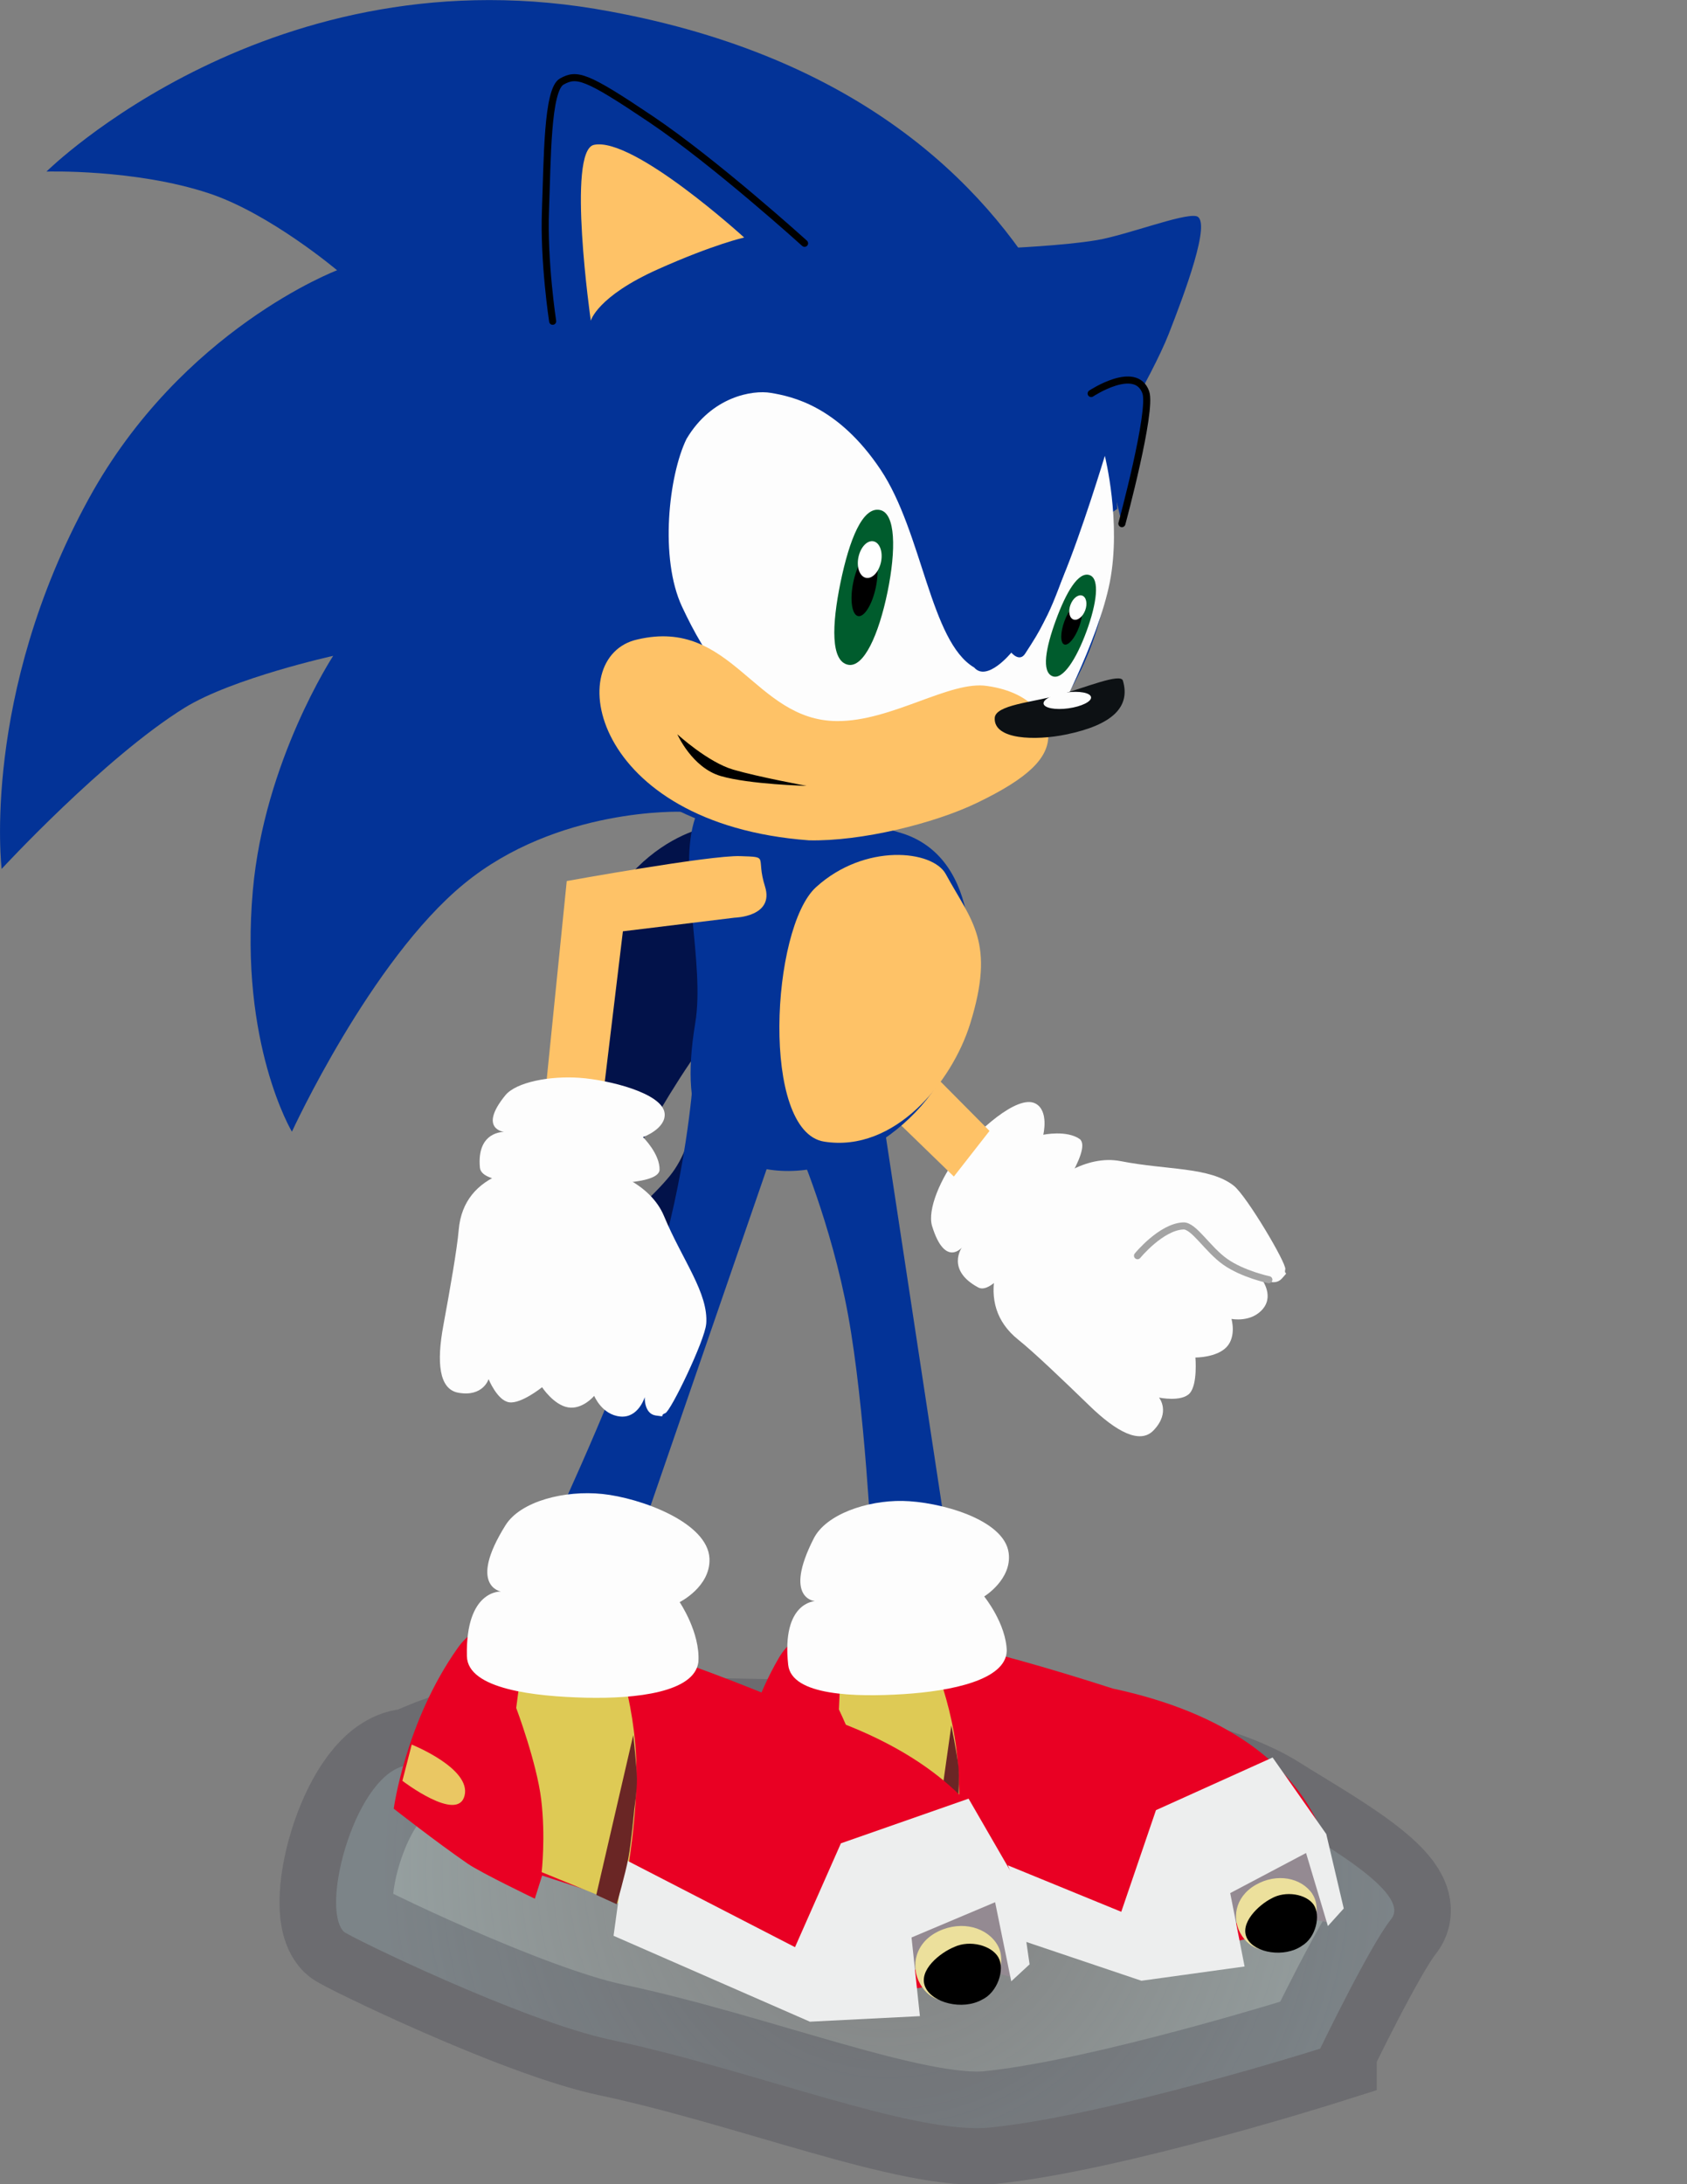 <svg version="1.1" xmlns="http://www.w3.org/2000/svg" xmlns:xlink="http://www.w3.org/1999/xlink" width="29.808" height="38.574" viewBox="0,0,29.808,38.574"><rect x="0" y="0" width="29.808" height="38.574" fill="#808080" stroke="none"/><defs><radialGradient cx="240.242" cy="196.335" r="8.906" gradientUnits="userSpaceOnUse" id="color-1"><stop offset="0" stop-color="#d6feff" stop-opacity="0"/><stop offset="1" stop-color="#d6feff" stop-opacity="0.251"/></radialGradient></defs><g transform="translate(-224.56,-163.341)"><g data-paper-data="{&quot;isPaintingLayer&quot;:true}" fill-rule="nonzero" stroke-linejoin="miter" stroke-miterlimit="10" stroke-dasharray="" stroke-dashoffset="0" style="mix-blend-mode: normal"><path d="M247.887,199.522c0,0 -3.73,1.179 -5.831,1.393c-1.348,0.137 -4.175,-1.014 -6.699,-1.548c-1.575,-0.333 -4.646,-1.834 -4.721,-1.909c-0.438,-0.441 0.231,-2.859 1.14,-2.941c0.311,-0.028 0.857,-0.595 3.334,-0.562c3.346,0.044 9.74,-0.002 11.901,1.373c0.81,0.515 2.51,1.431 2.13,1.906c-0.38,0.475 -1.254,2.288 -1.254,2.288z" data-paper-data="{&quot;index&quot;:null}" fill="url(#color-1)" stroke-opacity="0.251" stroke="#313040" stroke-width="2" stroke-linecap="butt"/><g data-paper-data="{&quot;index&quot;:null}"><g><g><path d="M246.363,184.285c0.225,0.18 0.931,1.369 0.907,1.472c-0.029,0.125 0.082,0.007 -0.06,0.164c-0.142,0.157 -0.378,-0.019 -0.378,-0.019c0,0 0.251,0.3 0.045,0.552c-0.207,0.252 -0.558,0.18 -0.558,0.18c0,0 0.091,0.307 -0.085,0.496c-0.177,0.189 -0.552,0.186 -0.552,0.186c0,0 0.042,0.474 -0.101,0.632c-0.144,0.158 -0.542,0.076 -0.542,0.076c0,0 0.212,0.257 -0.097,0.579c-0.24,0.251 -0.659,0.023 -1.132,-0.436c-0.48,-0.465 -0.99,-0.952 -1.256,-1.164c-0.805,-0.643 -0.374,-1.649 0.269,-2.454c0.301,-0.377 0.927,-0.821 1.54,-0.701c0.822,0.162 1.574,0.097 2.002,0.438z" fill="#fdfdfd" stroke="none" stroke-width="0" stroke-linecap="butt"/><path d="M244.659,185.518c0,0 0.416,-0.509 0.809,-0.526c0.186,-0.008 0.427,0.412 0.74,0.633c0.313,0.221 0.772,0.317 0.772,0.317" fill="none" stroke="#a4a4a4" stroke-width="0.125" stroke-linecap="round"/></g><path d="M242.92,184.966c-0.233,0.342 -0.791,1.266 -1.075,1.113c-0.576,-0.31 -0.289,-0.706 -0.289,-0.706c0,0 -0.299,0.358 -0.526,-0.376c-0.09,-0.291 0.151,-0.85 0.468,-1.261c0.317,-0.41 1.036,-1.069 1.355,-0.907c0.246,0.125 0.141,0.553 0.141,0.553c0,0 0.415,-0.088 0.647,0.078c0.226,0.192 -0.513,1.2 -0.721,1.504z" fill="#fdfdfd" stroke="none" stroke-width="0" stroke-linecap="butt"/></g><path d="M240.115,178.676c0.343,-0.404 0.166,-0.212 0.693,-0.012c0.526,0.2 0.1,0.762 0.1,0.762l-1.037,1.699l2.173,2.189l-0.63,0.806l-2.855,-2.769c0,0 1.213,-2.271 1.556,-2.675z" data-paper-data="{&quot;index&quot;:null}" fill="#fec267" stroke="none" stroke-width="0" stroke-linecap="butt"/></g><path d="M237.237,177.911c0,0 0.844,1.924 1.504,1.924c0.659,0 -1.062,0.911 -1.99,2.277c-0.928,1.367 -2.034,3.648 -2.034,3.648c0,0 -0.353,-3.592 0.008,-5.023c0.677,-2.686 2.513,-2.826 2.513,-2.826z" data-paper-data="{&quot;index&quot;:null}" fill="#02124a" stroke="none" stroke-width="0" stroke-linecap="butt"/><path d="M239.963,190.738c0,0 -0.122,-2.556 -0.418,-4.173c-0.296,-1.617 -0.893,-2.988 -0.893,-2.988l1.54,-0.297l1.258,8.278z" data-paper-data="{&quot;index&quot;:null}" fill="#033397" stroke="none" stroke-width="0" stroke-linecap="butt"/><g data-paper-data="{&quot;index&quot;:null}" stroke="none" stroke-width="0" stroke-linecap="butt"><path d="M248.131,196.902c0,0 -1.257,1.189 -4.456,0.742c-0.696,-0.097 -2.304,-0.49 -2.304,-0.49l0.028,-0.559l-1.34,-0.311l-0.088,0.396c0,0 -0.928,-0.349 -1.164,-0.483c-0.558,-0.316 -1.316,-0.809 -1.316,-0.809c0,0 0.068,-1.459 0.828,-2.762c0.3,-0.514 0.985,-1.047 5.902,0.536c4.227,0.903 3.911,3.741 3.911,3.741z" fill="#e90023"/><path d="M248.078,196.902l-0.027,0.395l-0.994,-0.192l-0.735,0.224l0.123,0.754l-1.077,-0.905l0.597,-0.992l1.726,-0.469l0.388,1.185z" fill="#948a92"/><path d="M240.046,196.227c0,0 0.015,-0.592 -0.113,-1.205c-0.128,-0.613 -0.55,-1.49 -0.55,-1.49l0.054,-1.24l1.423,-0.048c0,0 0.499,0.95 0.613,2.122c0.107,1.104 -0.054,2.287 -0.054,2.287z" fill="#deca55"/><path d="M247.637,196.067l-1.34,0.708l0.254,1.296l-1.823,0.252l-3.393,-1.143l0.064,-1.292l2.973,1.217l0.613,-1.795l2.061,-0.93l0.948,1.352l0.309,1.315l-0.28,0.31z" fill="#edeeee"/><g><path d="M247.746,196.787c0.194,0.286 0.005,0.797 -0.297,0.908c-0.43,0.158 -0.747,0.126 -0.941,-0.159c-0.194,-0.286 -0.138,-0.688 0.237,-0.905c0.375,-0.217 0.808,-0.129 1.002,0.156z" fill="#ece09c"/><path d="M247.56,197.709c-0.308,0.208 -0.824,0.127 -0.963,-0.13c-0.146,-0.269 0.204,-0.595 0.426,-0.708c0.25,-0.145 0.62,-0.08 0.749,0.11c0.129,0.19 0.038,0.583 -0.212,0.727z" fill="#000000"/></g><path d="M241.495,195.05c0,0 -0.001,0.545 -0.027,0.815c-0.026,0.264 -0.128,0.787 -0.128,0.787l-0.353,-0.125l0.382,-2.713c0,0 0.103,0.504 0.125,0.725c0.019,0.185 -0,0.511 -0,0.511z" fill="#6a2625"/><path d="M237.696,194.294c0,0 1.031,0.311 0.953,0.775c-0.077,0.464 -1.056,-0.158 -1.056,-0.158l0.103,-0.617z" fill="#eac763"/><path d="M242.348,192.503c-0.02,0.509 -0.981,0.705 -1.824,0.758c-0.844,0.053 -1.976,0.031 -2.037,-0.516c-0.122,-1.111 0.473,-1.126 0.473,-1.126c0,0 -0.568,-0.039 -0.021,-1.109c0.217,-0.425 0.937,-0.671 1.568,-0.661c0.631,0.01 1.799,0.316 1.876,0.921c0.059,0.466 -0.433,0.766 -0.433,0.766c0,0 0.39,0.479 0.399,0.969z" fill="#fdfdfd"/></g><path d="M238.122,183.822c0,0 -0.191,0.97 -1.209,1.595c-1.018,0.625 -3.257,1.147 -3.257,1.147c0,0 2.169,-1.744 2.746,-2.464c0.481,-0.6 0.482,-1.56 0.482,-1.56l1.238,1.282z" data-paper-data="{&quot;index&quot;:null}" fill="#02124a" stroke="none" stroke-width="0" stroke-linecap="butt"/><path d="M237.918,183.947c-0.799,-0.224 -1.378,-0.704 -1.073,-2.541c0.17,-1.024 -0.286,-2.61 -0.029,-3.531c0.431,-1.54 2.287,-0.209 3.627,0.166c1.341,0.375 1.471,2.126 1.04,3.667c-0.431,1.54 -2.226,2.614 -3.566,2.239z" data-paper-data="{&quot;index&quot;:null}" fill="#033397" stroke="none" stroke-width="0" stroke-linecap="butt"/><path d="M241.701,181.424c-0.32,1.026 -1.331,2.278 -2.58,2.079c-1.121,-0.179 -0.938,-3.772 -0.142,-4.494c0.862,-0.783 2.061,-0.655 2.292,-0.231c0.456,0.836 0.882,1.197 0.43,2.646z" data-paper-data="{&quot;index&quot;:null}" fill="#fec267" stroke="none" stroke-width="0" stroke-linecap="butt"/><path d="M234.431,190.093c0,0 1.179,-2.527 1.713,-4.245c0.535,-1.718 0.655,-3.364 0.655,-3.364l1.635,0.554l-2.986,8.656z" data-paper-data="{&quot;index&quot;:null}" fill="#033397" stroke="none" stroke-width="0" stroke-linecap="butt"/><g data-paper-data="{&quot;index&quot;:null}" stroke="none" stroke-width="0" stroke-linecap="butt"><path d="M242.586,197.861c0,0 -1.433,1.136 -4.763,0.37c-0.725,-0.167 -2.382,-0.729 -2.382,-0.729l0.081,-0.586l-1.383,-0.451l-0.129,0.409c0,0 -0.945,-0.454 -1.182,-0.616c-0.559,-0.384 -1.311,-0.974 -1.311,-0.974c0,0 0.206,-1.531 1.127,-2.833c0.363,-0.514 1.134,-1.012 6.168,1.109c4.37,1.341 3.775,4.301 3.775,4.301z" fill="#e90023"/><path d="M242.53,197.856l-0.065,0.414l-1.029,-0.294l-0.795,0.168l0.06,0.805l-1.051,-1.053l0.72,-0.99l1.861,-0.335l0.299,1.284z" fill="#948a92"/><path d="M234.131,196.405c0,0 0.071,-0.623 -0.008,-1.28c-0.079,-0.657 -0.442,-1.62 -0.442,-1.62l0.171,-1.302l1.503,0.08c0,0 0.438,1.047 0.45,2.292c0.011,1.173 -0.267,2.404 -0.267,2.404z" fill="#deca55"/><path d="M242.143,196.936l-1.477,0.623l0.148,1.389l-1.944,0.098l-3.469,-1.517l0.186,-1.355l3.02,1.556l0.811,-1.834l2.256,-0.789l0.874,1.512l0.204,1.414l-0.324,0.3z" fill="#edeeee"/><g><path d="M242.191,197.704c0.178,0.319 -0.069,0.84 -0.397,0.929c-0.467,0.127 -0.799,0.064 -0.977,-0.255c-0.178,-0.319 -0.082,-0.738 0.333,-0.932c0.415,-0.194 0.863,-0.062 1.041,0.257z" fill="#ece09c"/><path d="M241.91,198.658c-0.343,0.191 -0.879,0.057 -1.002,-0.226c-0.129,-0.297 0.27,-0.608 0.514,-0.706c0.277,-0.129 0.66,-0.027 0.779,0.185c0.119,0.212 -0.014,0.618 -0.291,0.747z" fill="#000000"/></g><path d="M235.767,195.298c0,0 -0.051,0.574 -0.104,0.856c-0.051,0.276 -0.207,0.817 -0.207,0.817l-0.36,-0.164l0.653,-2.823c0,0 0.062,0.54 0.065,0.775c0.003,0.196 -0.047,0.538 -0.047,0.538z" fill="#6a2625"/><path d="M231.835,194.152c0,0 1.057,0.422 0.933,0.904c-0.124,0.481 -1.098,-0.264 -1.098,-0.264l0.165,-0.64z" fill="#eac763"/><path d="M236.9,192.694c-0.068,0.534 -1.098,0.652 -1.992,0.63c-0.894,-0.022 -2.085,-0.149 -2.098,-0.732c-0.027,-1.182 0.602,-1.143 0.602,-1.143c0,0 -0.594,-0.094 0.08,-1.171c0.267,-0.427 1.049,-0.621 1.713,-0.552c0.664,0.069 1.866,0.499 1.891,1.143c0.019,0.497 -0.527,0.767 -0.527,0.767c0,0 0.367,0.541 0.331,1.057z" fill="#fdfdfd"/></g><g data-paper-data="{&quot;index&quot;:null}"><g fill="#033397" stroke-width="0"><path d="M238.608,178.185c-2.932,-0.143 -5.193,-2.635 -5.05,-5.566c0.143,-2.932 2.635,-5.193 5.566,-5.05c2.932,0.143 5.193,2.635 5.05,5.566c-0.143,2.932 -2.635,5.193 -5.566,5.05z" stroke="none" stroke-linecap="butt"/><path d="M236.603,177.678c0,0 -2.193,-0.084 -3.844,1.272c-1.652,1.355 -3.041,4.378 -3.041,4.378c0,0 -0.93,-1.552 -0.691,-4.256c0.202,-2.291 1.42,-4.148 1.42,-4.148c0,0 -1.777,0.392 -2.627,0.918c-1.414,0.876 -3.231,2.845 -3.231,2.845c0,0 -0.368,-3.057 1.538,-6.536c1.642,-2.997 4.389,-4.037 4.389,-4.037c0,0 -1.185,-1 -2.259,-1.357c-1.305,-0.434 -2.876,-0.386 -2.876,-0.386c0,0 3.996,-3.957 9.971,-2.825c8.693,1.608 8.95,8.781 8.95,8.781" stroke="#000000" stroke-linecap="round"/></g><path d="M234.325,169.015c0,0 -0.161,-1.049 -0.127,-1.954c0.034,-0.906 0.029,-2.136 0.288,-2.28c0.266,-0.148 0.426,-0.108 1.57,0.661c1.144,0.769 2.72,2.196 2.72,2.196" fill="#033397" stroke="#000000" stroke-width="0.125" stroke-linecap="round"/><path d="M242.357,167.723c0,0 1.004,-0.043 1.582,-0.141c0.53,-0.09 1.511,-0.471 1.755,-0.424c0.293,0.057 -0.22,1.406 -0.483,2.079c-0.301,0.769 -1.224,2.284 -1.224,2.284" fill="#033397" stroke="#000000" stroke-width="0" stroke-linecap="round"/><path d="M244.082,171.393c0,0 0.294,1.171 0.088,2.227c-0.206,1.056 -1.02,2.562 -1.02,2.562c0,0 -0.706,-0.59 -0.842,-0.629c-1.103,-0.319 -2.275,0.97 -3.493,0.65c-1.217,-0.321 -1.801,-1.289 -2.203,-2.145c-0.402,-0.856 -0.236,-2.323 0.078,-2.965c0.445,-0.751 1.17,-0.868 1.491,-0.813c0.373,0.063 1.184,0.23 1.936,1.352c0.743,1.109 0.879,3.041 1.656,3.498c0.228,0.262 0.656,-0.263 0.656,-0.263c0,0 0.143,0.175 0.244,0.019c0.318,-0.489 0.322,-0.517 0.663,-1.338c0.342,-0.821 0.745,-2.154 0.745,-2.154z" fill="#fdfdfd" stroke="#000000" stroke-width="0" stroke-linecap="butt"/><path d="M243.083,176.337c-0.003,0.393 -0.346,0.744 -1.264,1.185c-0.754,0.363 -2.042,0.681 -2.966,0.66c-3.868,-0.288 -4.373,-3.255 -3.028,-3.548c1.672,-0.391 2.058,1.43 3.519,1.442c0.972,0.008 2.001,-0.722 2.658,-0.62c0.849,0.119 1.082,0.638 1.08,0.881z" fill="#fec267" stroke="#000000" stroke-width="0" stroke-linecap="butt"/><path d="M243.84,170.291c0,0 0.786,-0.521 0.965,-0.022c0.118,0.327 -0.422,2.32 -0.422,2.32" fill="#033397" stroke="#000000" stroke-width="0.125" stroke-linecap="round"/><path d="M244.401,175.362c0.134,0.455 -0.168,0.78 -1.009,0.952c-0.531,0.109 -1.275,0.095 -1.256,-0.292c0.011,-0.233 0.666,-0.275 1.136,-0.407c0.47,-0.132 1.088,-0.392 1.129,-0.253z" fill="#0d1114" stroke="none" stroke-width="0" stroke-linecap="butt"/><path d="M243.838,175.654c0.011,0.077 -0.169,0.165 -0.4,0.197c-0.232,0.032 -0.428,-0.005 -0.439,-0.083c-0.011,-0.077 0.169,-0.165 0.4,-0.197c0.232,-0.032 0.428,0.005 0.439,0.083z" fill="#fdfdfd" stroke="none" stroke-width="0" stroke-linecap="butt"/><path d="M237.708,167.536c0,0 -0.536,0.119 -1.522,0.56c-1.078,0.482 -1.187,0.909 -1.187,0.909c0,0 -0.43,-3.005 0.057,-3.106c0.699,-0.145 2.652,1.636 2.652,1.636z" fill="#fec267" stroke="none" stroke-width="0" stroke-linecap="butt"/><g stroke="none" stroke-width="0" stroke-linecap="butt"><path d="M240.108,172.348c0.277,0.057 0.288,0.698 0.133,1.452c-0.156,0.755 -0.42,1.338 -0.697,1.281c-0.307,-0.063 -0.288,-0.698 -0.133,-1.452c0.156,-0.755 0.389,-1.345 0.697,-1.281z" fill="#005c2d"/><path d="M239.95,173.116c0.11,0.023 0.149,0.289 0.086,0.594c-0.063,0.305 -0.204,0.534 -0.314,0.512c-0.11,-0.023 -0.149,-0.289 -0.086,-0.594c0.063,-0.305 0.204,-0.534 0.314,-0.512z" fill="#000000"/><path d="M239.994,172.901c0.11,0.023 0.17,0.186 0.133,0.364c-0.037,0.178 -0.156,0.304 -0.266,0.281c-0.11,-0.023 -0.17,-0.186 -0.133,-0.364c0.037,-0.178 0.156,-0.304 0.266,-0.281z" fill="#ffffff"/></g><g stroke="none" stroke-width="0" stroke-linecap="butt"><path d="M243.758,174.491c-0.181,0.493 -0.418,0.86 -0.598,0.794c-0.201,-0.074 -0.124,-0.499 0.057,-0.992c0.181,-0.493 0.398,-0.867 0.598,-0.794c0.181,0.066 0.124,0.499 -0.057,0.992z" fill="#005c2d"/><path d="M243.628,174.41c-0.073,0.199 -0.191,0.34 -0.263,0.313c-0.072,-0.026 -0.071,-0.21 0.002,-0.409c0.073,-0.199 0.191,-0.34 0.263,-0.313c0.072,0.026 0.071,0.21 -0.002,0.409z" fill="#000000"/><path d="M243.682,173.86c0.072,0.026 0.096,0.142 0.053,0.259c-0.043,0.116 -0.136,0.189 -0.208,0.163c-0.072,-0.026 -0.096,-0.142 -0.053,-0.259c0.043,-0.116 0.136,-0.189 0.208,-0.163z" fill="#ffffff"/></g><path d="M236.528,176.309c0,0 0.54,0.495 0.99,0.625c0.45,0.131 1.295,0.286 1.295,0.286c0,0 -1.008,-0.025 -1.517,-0.173c-0.509,-0.148 -0.768,-0.738 -0.768,-0.738z" fill="#000000" stroke="#000000" stroke-width="0" stroke-linecap="butt"/><path d="M242.901,172.517c0.186,0.009 0.461,0.952 0.461,0.952c0,0 -0.158,0.459 -0.296,0.736c-0.138,0.277 -0.416,0.7 -0.416,0.7c0,0 -0.308,0.083 -0.28,-0.504c0.029,-0.587 0.345,-1.893 0.531,-1.884z" fill="#033397" stroke="none" stroke-width="0" stroke-linecap="butt"/></g><path d="M237.638,178.461c0.53,0.018 0.27,-0.001 0.439,0.536c0.169,0.537 -0.535,0.551 -0.535,0.551l-1.976,0.241l-0.369,3.063l-1.023,0.006l0.4,-3.957c0,0 2.533,-0.458 3.063,-0.44z" data-paper-data="{&quot;index&quot;:null}" fill="#fec267" stroke="none" stroke-width="0" stroke-linecap="butt"/><g data-paper-data="{&quot;index&quot;:null}" fill="#fdfdfd" stroke="none" stroke-width="0" stroke-linecap="butt"><g><path d="M237.037,186.728c-0.025,0.287 -0.623,1.534 -0.722,1.571c-0.12,0.045 0.04,0.072 -0.169,0.041c-0.209,-0.031 -0.194,-0.325 -0.194,-0.325c0,0 -0.11,0.375 -0.434,0.343c-0.324,-0.032 -0.459,-0.365 -0.459,-0.365c0,0 -0.205,0.246 -0.46,0.204c-0.255,-0.042 -0.461,-0.356 -0.461,-0.356c0,0 -0.371,0.298 -0.582,0.266c-0.211,-0.032 -0.363,-0.409 -0.363,-0.409c0,0 -0.096,0.319 -0.535,0.24c-0.342,-0.061 -0.385,-0.536 -0.265,-1.184c0.121,-0.657 0.243,-1.352 0.272,-1.691c0.088,-1.027 1.165,-1.226 2.191,-1.137c0.481,0.041 1.198,0.316 1.437,0.893c0.321,0.773 0.792,1.363 0.745,1.909z"/></g><path d="M234.562,184.241c-0.414,-0.005 -1.492,0.044 -1.522,-0.277c-0.062,-0.651 0.427,-0.632 0.427,-0.632c0,0 -0.464,-0.05 0.021,-0.646c0.192,-0.236 0.792,-0.346 1.309,-0.31c0.517,0.036 1.464,0.269 1.506,0.624c0.032,0.274 -0.382,0.424 -0.382,0.424c0,0 0.303,0.297 0.293,0.582c-0.034,0.295 -1.283,0.238 -1.652,0.234z"/></g></g></g></svg>